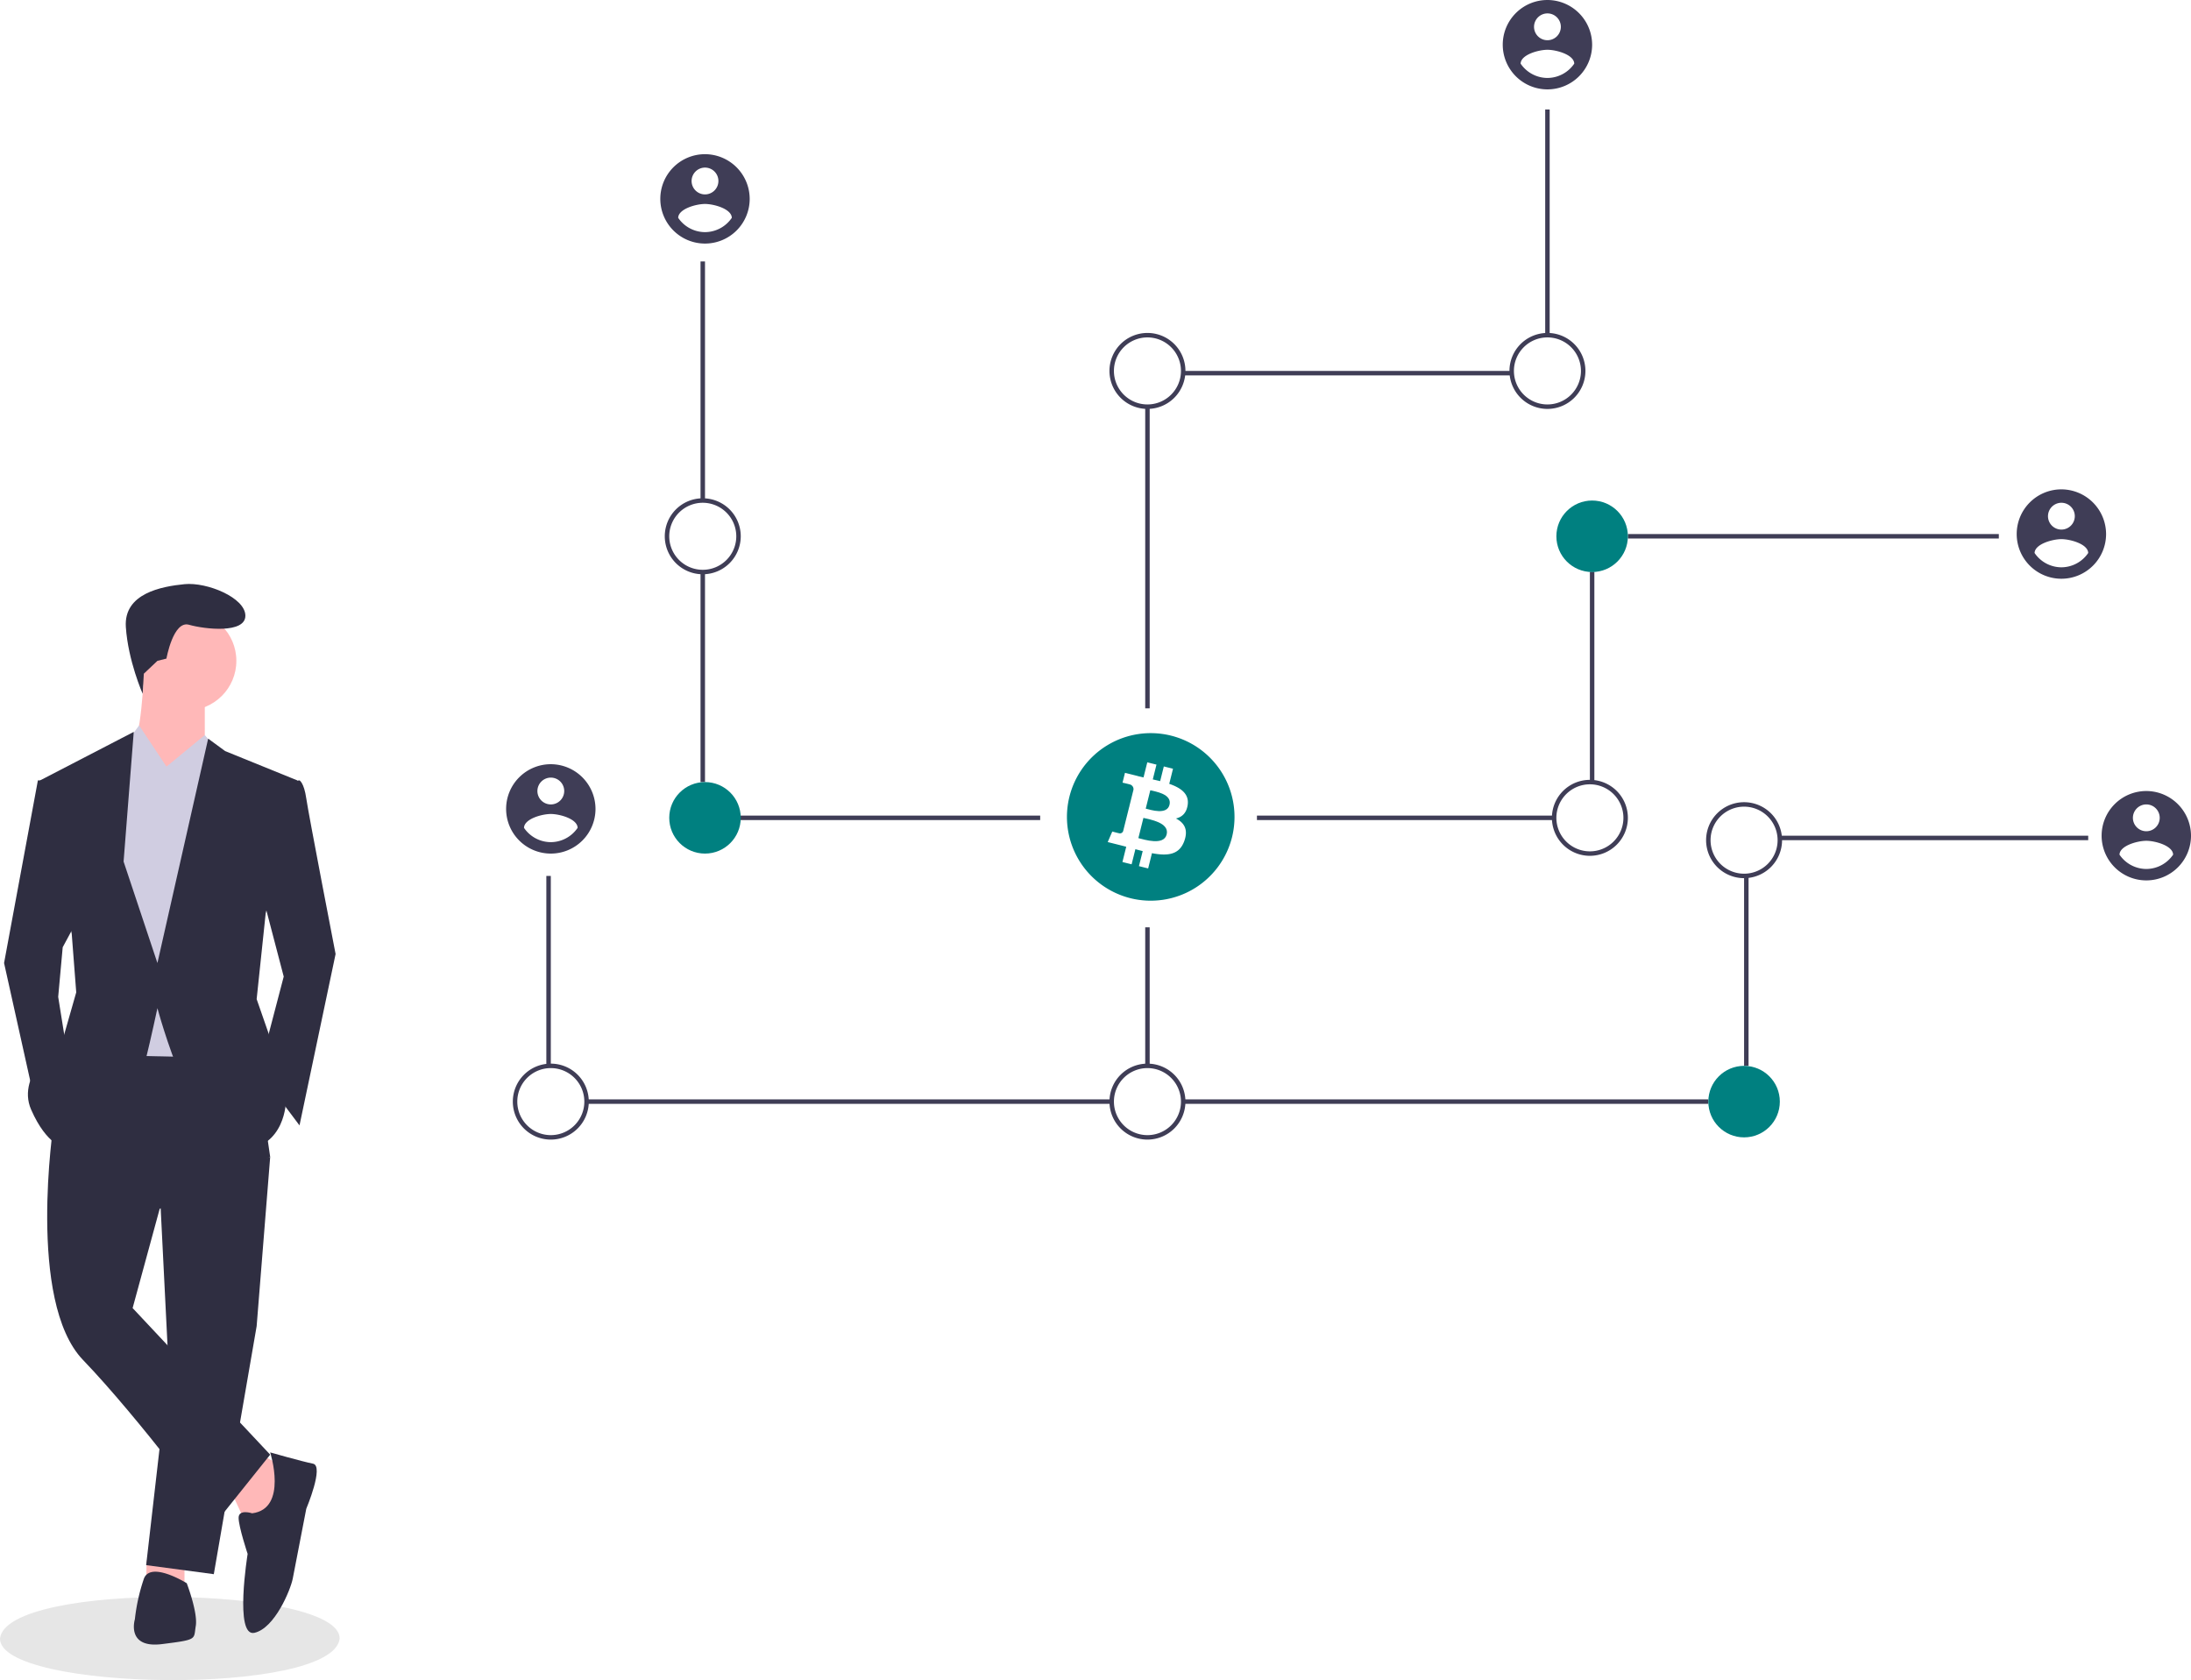 <svg xmlns="http://www.w3.org/2000/svg" data-name="Layer 1" width="980.494" height="751.895" viewBox="0 0 980.494 751.895" xmlns:xlink="http://www.w3.org/1999/xlink"><title>nakamoto</title><rect x="313.494" y="117" width="2" height="107" fill="#3f3d56"/><rect x="313.494" y="255.85" width="2" height="94.149" fill="#3f3d56"/><rect x="310.494" y="365" width="155" height="2" fill="#3f3d56"/><rect x="244.494" y="392" width="2" height="85" fill="#3f3d56"/><rect x="262.494" y="492" width="235" height="2" fill="#3f3d56"/><path d="M623.247,551.052" transform="translate(-109.753 -74.052)" fill="none" stroke="#3f3d56" stroke-miterlimit="10" stroke-width="2"/><path d="M623.247,469.052" transform="translate(-109.753 -74.052)" fill="none" stroke="#3f3d56" stroke-miterlimit="10" stroke-width="2"/><rect x="691.494" y="49" width="2" height="101" fill="#3f3d56"/><rect x="529.46" y="166" width="147.034" height="2" fill="#3f3d56"/><rect x="512.494" y="182" width="2" height="135" fill="#3f3d56"/><path d="M424.247,331.052a17,17,0,1,1,17-17A17.019,17.019,0,0,1,424.247,331.052Zm0-32a15,15,0,1,0,15,15A15.017,15.017,0,0,0,424.247,299.052Z" transform="translate(-109.753 -74.052)" fill="#3f3d56"/><path d="M356.247,584.052a17,17,0,1,1,17-17A17.019,17.019,0,0,1,356.247,584.052Zm0-32a15,15,0,1,0,15,15A15.017,15.017,0,0,0,356.247,552.052Z" transform="translate(-109.753 -74.052)" fill="#3f3d56"/><circle cx="315.494" cy="366" r="16" fill="#008080"/><rect x="728.494" y="239" width="166" height="2" fill="#3f3d56"/><rect x="711.494" y="255.85" width="2" height="94.149" fill="#3f3d56"/><rect x="562.494" y="365" width="133" height="2" fill="#3f3d56"/><rect x="796.494" y="374" width="138" height="2" fill="#3f3d56"/><rect x="780.494" y="392" width="2" height="85" fill="#3f3d56"/><rect x="529.494" y="492" width="235" height="2" fill="#3f3d56"/><rect x="512.494" y="415" width="2" height="62" fill="#3f3d56"/><circle cx="712.494" cy="240" r="16" fill="#008080"/><path d="M802.247,257.052a17,17,0,1,1,17-17A17.019,17.019,0,0,1,802.247,257.052Zm0-32a15,15,0,1,0,15,15A15.017,15.017,0,0,0,802.247,225.052Z" transform="translate(-109.753 -74.052)" fill="#3f3d56"/><path d="M623.247,257.052a17,17,0,1,1,17-17A17.019,17.019,0,0,1,623.247,257.052Zm0-32a15,15,0,1,0,15,15A15.017,15.017,0,0,0,623.247,225.052Z" transform="translate(-109.753 -74.052)" fill="#3f3d56"/><path d="M890.247,467.052a17,17,0,1,1,17-17A17.019,17.019,0,0,1,890.247,467.052Zm0-32a15,15,0,1,0,15,15A15.017,15.017,0,0,0,890.247,435.052Z" transform="translate(-109.753 -74.052)" fill="#3f3d56"/><circle cx="780.494" cy="493" r="16" fill="#008080"/><path d="M623.247,584.052a17,17,0,1,1,17-17A17.019,17.019,0,0,1,623.247,584.052Zm0-32a15,15,0,1,0,15,15A15.017,15.017,0,0,0,623.247,552.052Z" transform="translate(-109.753 -74.052)" fill="#3f3d56"/><path d="M821.247,457.052a17,17,0,1,1,17-17A17.019,17.019,0,0,1,821.247,457.052Zm0-32a15,15,0,1,0,15,15A15.017,15.017,0,0,0,821.247,425.052Z" transform="translate(-109.753 -74.052)" fill="#3f3d56"/><path d="M356.247,416.052a20,20,0,1,0,20,20A20.059,20.059,0,0,0,356.247,416.052Zm0,6a6,6,0,1,1-6,6,6.02,6.02,0,0,1,6-6Zm0,28.885a14.57,14.57,0,0,1-12-6.404c.096-4,8-6.202,12-6.202s11.904,2.202,12,6.202a14.594,14.594,0,0,1-12,6.404Z" transform="translate(-109.753 -74.052)" fill="#3f3d56"/><path d="M425.247,143.052a20,20,0,1,0,20,20A20.059,20.059,0,0,0,425.247,143.052Zm0,6a6,6,0,1,1-6,6,6.02,6.02,0,0,1,6-6Zm0,28.885a14.57,14.57,0,0,1-12-6.404c.096-4,8-6.202,12-6.202s11.904,2.202,12,6.202a14.594,14.594,0,0,1-12,6.404Z" transform="translate(-109.753 -74.052)" fill="#3f3d56"/><path d="M802.247,74.052a20,20,0,1,0,20,20A20.059,20.059,0,0,0,802.247,74.052Zm0,6a6,6,0,1,1-6,6,6.02,6.02,0,0,1,6-6Zm0,28.885a14.57,14.57,0,0,1-12-6.404c.096-4,8-6.202,12-6.202s11.904,2.202,12,6.202a14.594,14.594,0,0,1-12,6.404Z" transform="translate(-109.753 -74.052)" fill="#3f3d56"/><path d="M1032.247,293.052a20,20,0,1,0,20,20A20.059,20.059,0,0,0,1032.247,293.052Zm0,6a6,6,0,1,1-6,6,6.02,6.02,0,0,1,6-6Zm0,28.885a14.57,14.57,0,0,1-12-6.404c.096-4,8-6.202,12-6.202s11.904,2.202,12,6.202a14.594,14.594,0,0,1-12,6.404Z" transform="translate(-109.753 -74.052)" fill="#3f3d56"/><path d="M1070.247,428.052a20,20,0,1,0,20,20A20.059,20.059,0,0,0,1070.247,428.052Zm0,6a6,6,0,1,1-6,6,6.02,6.02,0,0,1,6-6Zm0,28.885a14.57,14.57,0,0,1-12-6.404c.096-4,8-6.202,12-6.202s11.904,2.202,12,6.202a14.594,14.594,0,0,1-12,6.404Z" transform="translate(-109.753 -74.052)" fill="#3f3d56"/><path d="M624.525,427.719l-2.049,8.215c2.323.579,9.483,2.941,10.643-1.708C634.328,429.379,626.848,428.298,624.525,427.719Z" transform="translate(-109.753 -74.052)" fill="#008080"/><path d="M621.443,440.08l-2.26,9.058c2.789.693,11.392,3.455,12.664-1.655C633.176,442.155,624.232,440.776,621.443,440.08Z" transform="translate(-109.753 -74.052)" fill="#008080"/><path d="M633.787,403.264a37.493,37.493,0,1,0,27.308,45.451A37.487,37.487,0,0,0,633.787,403.264Zm7.462,31.037c-.541,3.653-2.565,5.422-5.254,6.041,3.691,1.921,5.57,4.869,3.78,9.979-2.22,6.345-7.497,6.881-14.512,5.553l-1.703,6.824-4.115-1.025,1.68-6.733q-1.644-.407-3.279-.85l-1.686,6.764-4.11-1.026,1.703-6.836c-.961-.246-1.937-.508-2.933-.757l-5.354-1.336,2.042-4.709s3.032.807,2.991.747a1.496,1.496,0,0,0,1.885-.978l2.691-10.787c.151.037.298.073.434.108a3.496,3.496,0,0,0-.427-.137l1.919-7.701a2.189,2.189,0,0,0-1.917-2.392c.065-.044-2.988-.743-2.988-.743l1.095-4.395,5.675,1.417-.005.021c.853.212,1.732.413,2.628.617l1.686-6.757,4.112,1.025-1.652,6.625c1.104.252,2.215.506,3.297.775l1.641-6.581,4.114,1.025-1.685,6.76C638.196,426.628,641.995,429.31,641.249,434.301Z" transform="translate(-109.753 -74.052)" fill="#008080"/><path d="M261.753,807.346c-2.845,25.876-152.226,23.704-151.999-.002C112.599,781.47,261.979,783.642,261.753,807.346Z" transform="translate(-109.753 -74.052)" fill="#e6e6e6"/><polygon points="103.754 668.156 109.81 681.276 120.911 680.267 127.976 657.054 116.874 650.999 103.754 668.156" fill="#ffb8b8"/><polygon points="65.642 698.373 65.403 707.516 82.56 708.525 82.56 697.424 65.642 698.373" fill="#ffb8b8"/><polygon points="71.458 531.908 75.495 612.647 65.403 700.451 95.68 704.488 114.856 593.472 120.911 517.778 71.458 531.908" fill="#2f2e41"/><path d="M133.777,576.692s-12.111,79.73,13.12,105.971,59.545,72.666,59.545,72.666l24.222-30.277L169.101,659.45l12.111-44.407,49.453-23.213-8.074-55.508-72.666-1.009Z" transform="translate(-109.753 -74.052)" fill="#2f2e41"/><circle cx="83.569" cy="295.744" r="22.203" fill="#ffb8b8"/><path d="M174.147,374.843s-1.009,31.287-6.055,35.324,18.166,21.194,18.166,21.194l15.139-24.222V384.935Z" transform="translate(-109.753 -74.052)" fill="#ffb8b8"/><polygon points="74.486 343.179 62.233 324.677 55.31 334.096 45.218 362.355 53.292 472.362 100.726 473.371 106.782 347.216 91.643 329.05 74.486 343.179" fill="#d0cde1"/><path d="M235.711,424.296l8.074-1.009s2.018,1.009,3.028,8.074,13.12,69.638,13.12,69.638l-16.148,76.703-18.166-24.222,11.102-42.388-11.102-42.388Z" transform="translate(-109.753 -74.052)" fill="#2f2e41"/><polygon points="23.015 349.234 16.959 349.234 1.821 430.983 15.95 494.566 30.079 471.353 26.042 446.122 28.061 423.919 35.126 410.798 23.015 349.234" fill="#2f2e41"/><path d="M222.59,751.291s-6.055-2.018-6.055,2.018,4.037,16.148,4.037,16.148-6.055,37.342,3.028,35.324,16.148-19.176,17.157-24.222,6.055-31.287,6.055-31.287,8.074-19.176,3.028-20.185-19.176-5.046-19.176-5.046S238.738,749.273,222.59,751.291Z" transform="translate(-109.753 -74.052)" fill="#2f2e41"/><path d="M193.322,782.578s-16.148-10.092-19.176-2.018a84.801,84.801,0,0,0-4.037,18.166s-4.037,13.12,12.111,11.102,14.129-2.018,15.139-8.074S193.322,782.578,193.322,782.578Z" transform="translate(-109.753 -74.052)" fill="#2f2e41"/><path d="M180.202,369.797l4.037-1.009s3.028-17.157,10.092-15.139,25.231,4.037,25.231-4.037-17.157-15.139-27.25-14.129-27.25,4.037-26.24,19.176,7.522,29.865,7.522,29.865l.526-8.976Z" transform="translate(-109.753 -74.052)" fill="#2f2e41"/><polygon points="91.643 355.29 74.486 343.179 91.643 329.05 97.6 336.197 91.643 355.29" fill="#d0cde1"/><polygon points="59.347 354.281 74.486 343.179 62.375 325.013 55.31 334.096 59.347 354.281" fill="#d0cde1"/><path d="M242.775,423.287l-32.296-13.12-7.569-5.551-22.708,100.42-15.139-45.416,4.542-58.032-41.884,21.699L141.851,491.915l2.018,26.24L137.814,539.35s-21.194,15.139-14.129,31.287,15.139,17.157,15.139,17.157,34.314-32.296,36.333-40.37,5.046-22.203,5.046-22.203,17.157,64.592,37.342,63.582,20.185-22.203,20.185-22.203l-5.046-22.203L224.609,521.183l4.037-38.351Z" transform="translate(-109.753 -74.052)" fill="#2f2e41"/></svg>